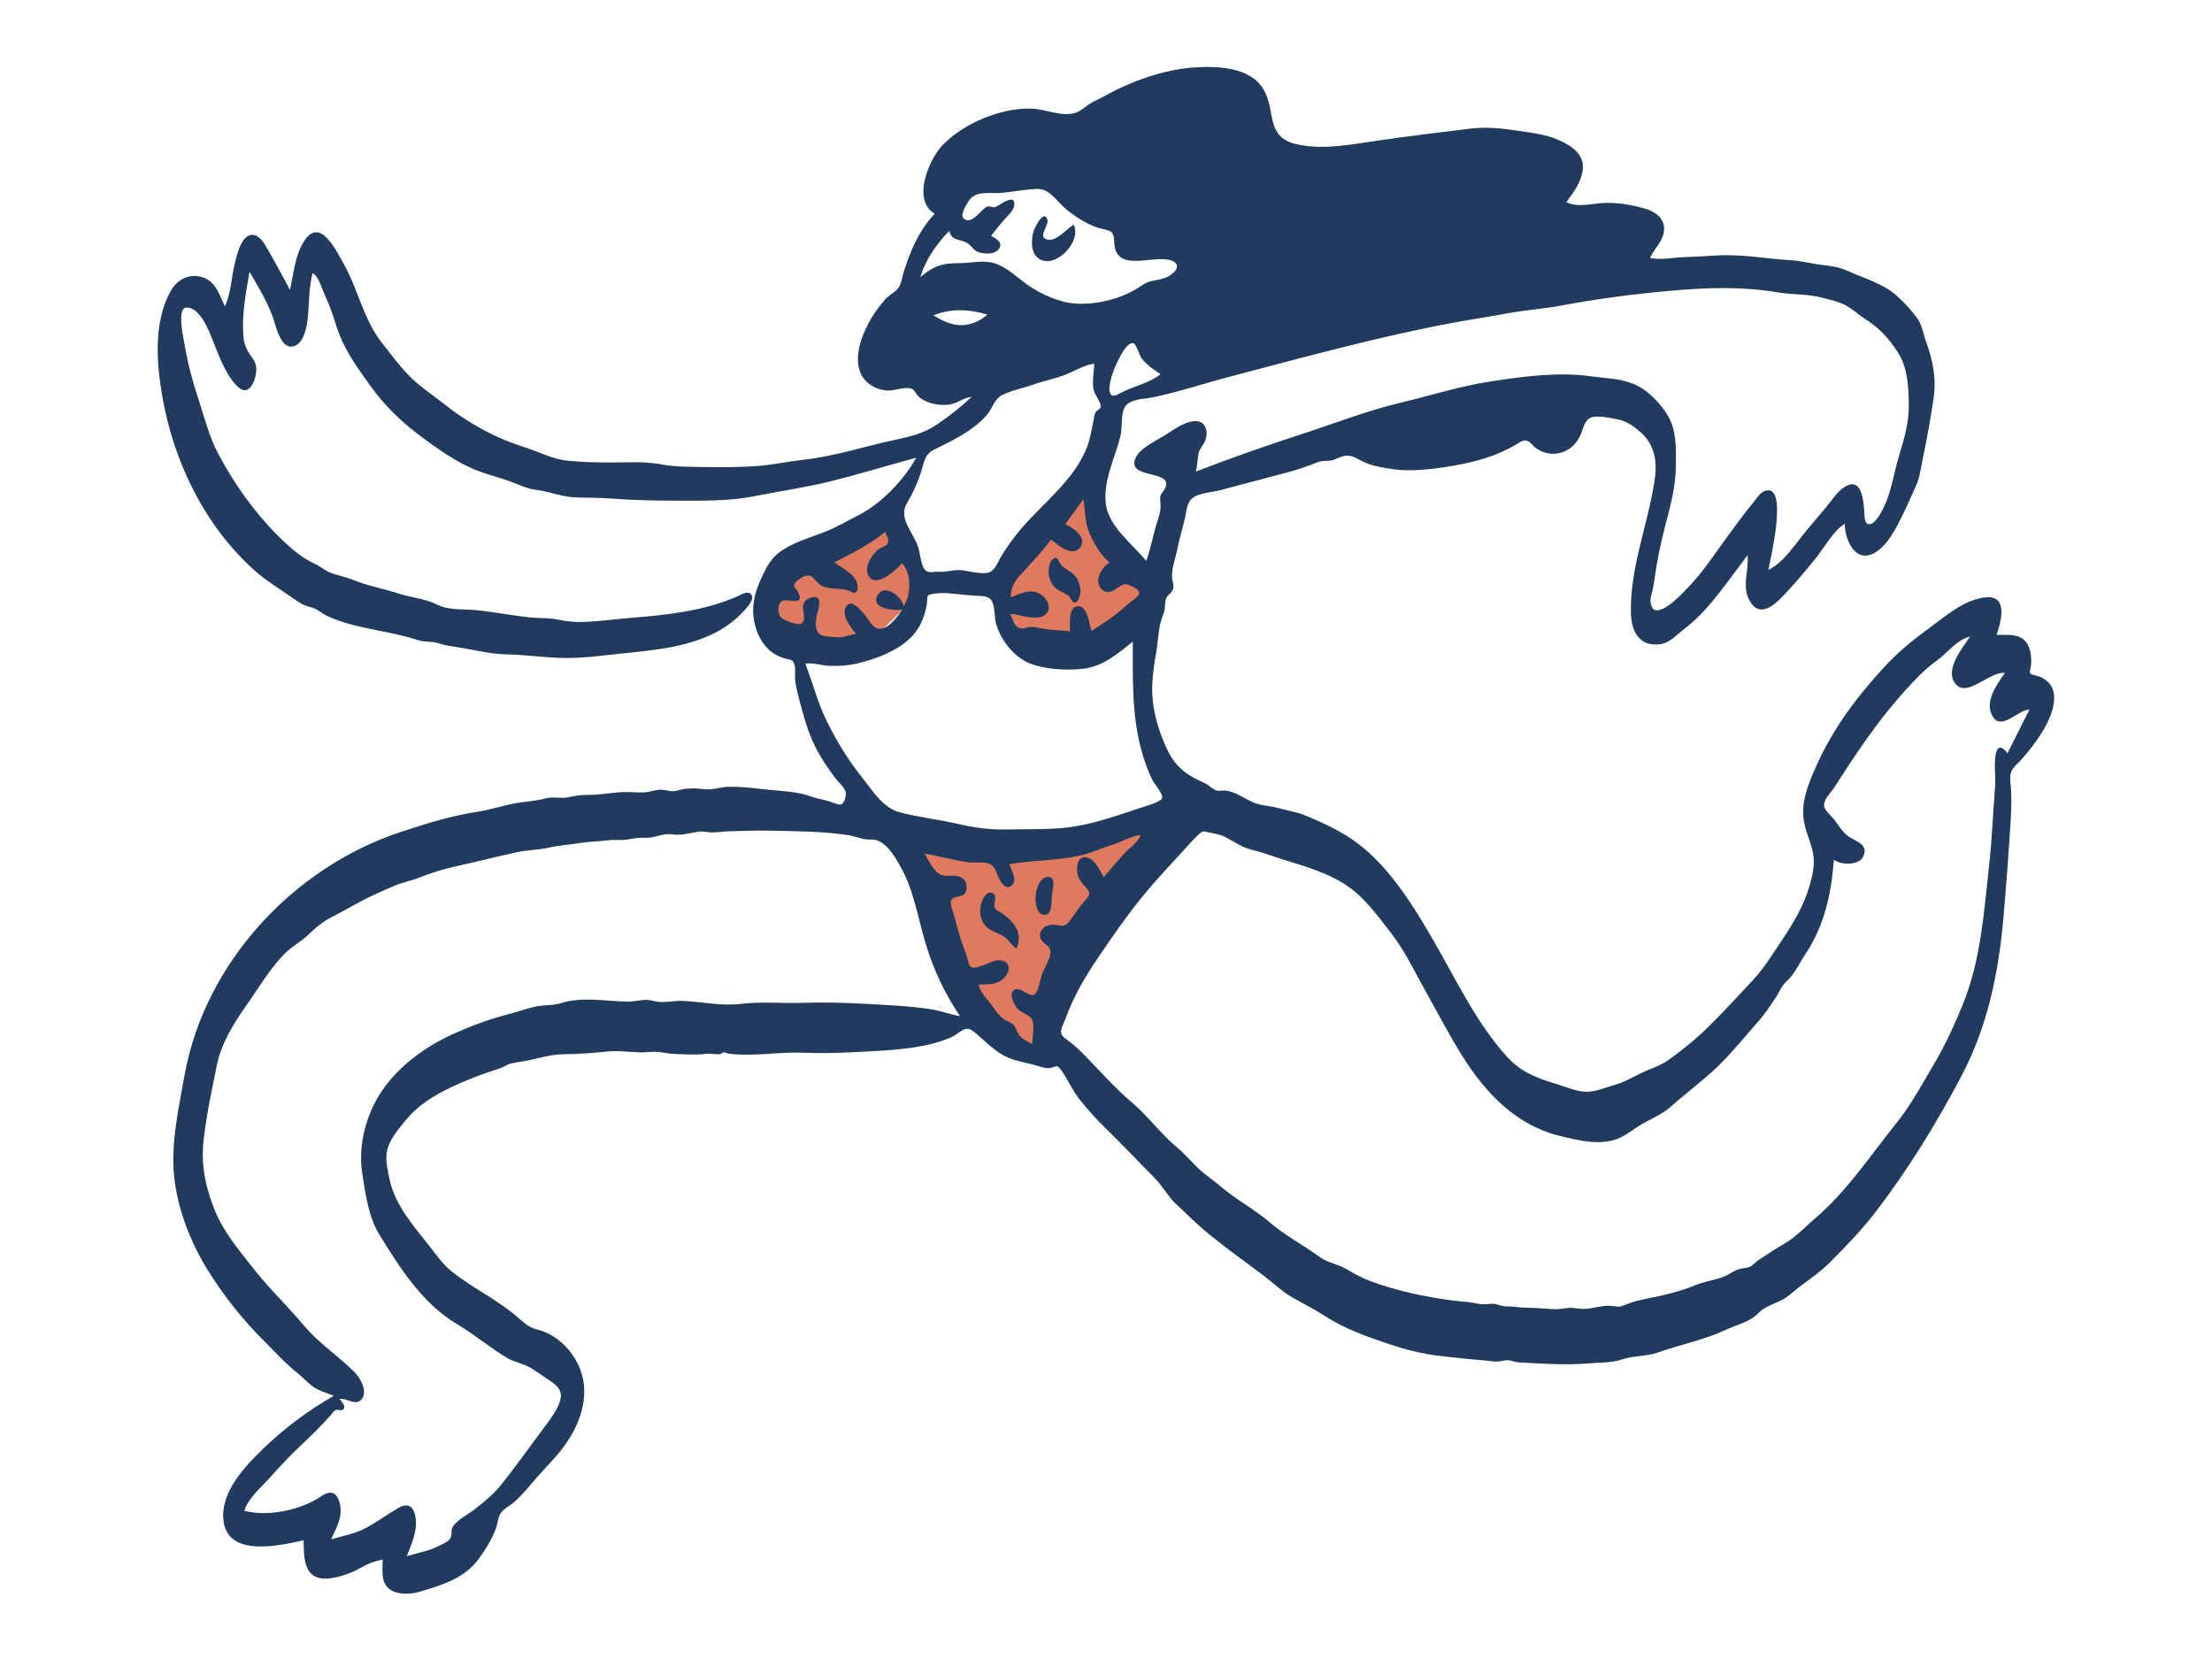 <svg xmlns="http://www.w3.org/2000/svg" viewBox="0 0 1024 768" version="1.1"><g id="react-group-310" stroke="none" stroke-width="1" fill="#FFFFFF00" fill-rule="evenodd"><g id="react-group-311"><rect id="react-rect-313" x="0" y="0" width="1024" height="768"></rect><path d="M537.021,380.53 C533.569,386.386 530.118,392.241 526.667,398.097 L526.667,398.097 L494.735,452.265 C492.293,456.409 491.138,460.54 489.662,465.177 L489.662,465.177 L481.542,490.697 C477.509,488.62 473.476,486.543 469.444,484.465 C465.574,482.471 458.612,480.483 455.576,477.321 C452.898,474.532 451.576,467.982 450.116,464.439 C445.878,454.159 441.64,443.879 437.401,433.599 C430.979,418.023 424.557,402.447 418.137,386.871 C437.422,388.72 456.708,390.57 475.994,392.419 C496.336,388.456 516.679,384.493 537.021,380.53 Z M505.318,216.469 C506.155,222.491 506.991,228.513 507.828,234.535 C508.395,238.624 508.091,243.176 510.62,246.396 C516.748,254.199 526.95,259.598 529.5,269.438 L529.5,269.438 L532.16,279.694 C532.5,281.008 534.272,284.766 533.806,286.044 C533.03,288.172 525.583,290.917 523.653,291.941 C516.334,295.821 508.763,299.585 500.818,302.007 C492.572,304.52 485.921,303.499 478.458,299.036 C473.699,296.19 465.481,291.362 462.689,286.304 C460.766,282.822 460.871,276.688 460.142,272.741 L460.142,272.741 L439.787,272.741 C435.642,272.741 428.634,271.35 425.32,273.665 C423.321,275.061 421.637,278.031 419.998,279.84 C417.366,282.745 414.637,285.568 411.789,288.263 C405.752,293.98 398.894,299.865 390.991,302.792 C381.438,306.33 372.447,301.367 364.985,295.34 C361.578,292.587 353.731,286.374 353.322,281.665 C352.899,276.811 357.171,271.065 360.545,268.131 C366.624,262.847 373.84,258.761 380.825,254.816 C391.676,248.688 402.85,243.075 414.173,237.868 C415.956,242.506 417.74,247.143 419.524,251.78 C420.79,255.075 422.058,258.37 423.326,261.664 C423.957,263.307 424.552,266.835 425.796,268.089 C427.251,269.556 431.026,268.779 433.289,268.779 L433.289,268.779 L452.4,268.779 C454.799,268.779 460.331,269.854 462.535,268.76 C464.262,267.902 466.145,264.348 467.337,262.889 C479.997,247.416 492.658,231.943 505.318,216.469 Z" id="react-path-314" fill="#E07A5F"></path><g id="react-group-312" transform="translate(72.999, 30.999)" fill="#203B5F"><path d="M856.307,317.72 C854.195,314.783 851.837,313.659 850.929,317.933 C849.934,322.615 850.977,328.515 850.573,333.381 C849.597,345.129 849.206,356.933 847.915,368.653 C845.544,390.175 844.06,413.07 835.901,433.359 C831.998,443.062 827.585,452.656 822.264,461.666 C816.95,470.663 811.655,480.479 805.117,488.636 C792.849,503.939 781.946,520.614 766.87,533.372 C763.213,536.467 759.958,540.005 756.036,542.785 C752.72,545.136 748.981,546.919 745.804,549.229 C744.238,550.367 742.695,551.25 741.046,552.301 C739.475,553.301 738.528,554.825 736.831,555.514 C735.166,556.19 733.087,556.012 731.302,556.757 C729.203,557.634 727.342,559.012 725.248,559.899 C721.109,561.653 716.502,562.044 712.318,563.781 C708.235,565.474 704.614,566.556 700.343,567.73 C695.479,569.067 690.558,569.825 685.655,570.995 C683.495,571.511 681.447,572.172 679.401,573.03 C676.759,574.139 676.537,574.012 673.756,573.594 C669.072,572.89 664.346,575.056 659.592,574.935 C657.21,574.875 655.077,574.24 652.684,574.512 C650.044,574.812 648.179,575.241 645.461,575.014 C640.606,574.609 635.934,574.37 631.128,574.264 C629.279,574.223 627.595,573.715 625.745,573.808 C622.931,573.95 622.135,573.387 619.404,572.727 C617.442,572.253 615.223,572.903 613.244,572.798 C610.911,572.674 608.687,571.922 606.359,571.746 C601.54,571.382 597.156,570.766 592.337,569.99 C582.337,568.379 571.985,565.863 562.442,562.469 C557.881,560.847 554.115,558.756 549.994,556.343 C546.06,554.039 541.619,553.573 537.96,550.912 C530.453,545.449 521.897,540.955 514.838,534.893 C507.62,528.695 498.973,524.227 491.86,518.054 C488.643,515.262 485.034,512.965 481.927,510.055 C478.535,506.877 475.721,503.353 472.119,500.393 C464.596,494.211 458.699,485.932 451.186,479.534 C443.368,472.876 436.731,465.425 429.63,458.045 C426.738,455.039 423.789,452.297 420.371,449.917 C416.375,447.134 418.864,444.449 420.296,440.497 C424.132,429.924 429.418,421.065 435.729,411.766 C441.954,402.595 448.191,393.55 455.16,384.919 C461.031,377.648 467.34,370.878 473.606,364.111 C476.211,361.297 478.733,358.293 481.508,355.627 C483.652,353.568 483.943,353.684 486.616,354.333 C489.046,354.924 491.374,355.142 493.65,356.238 C498.068,358.366 501.884,361.334 506.766,362.475 C511.978,363.692 516.493,365.553 521.593,367.09 C531.007,369.929 541.219,373.009 549.577,378.36 C558.372,383.992 564.733,392.884 571.01,401.001 C577.578,409.491 582.121,419.294 587.38,428.656 C592.82,438.337 597.891,448.162 603.777,457.588 C614.557,474.849 628.686,489.799 648.917,494.81 C657.765,497.001 668.826,499.774 677.453,495.443 C681.229,493.548 684.479,490.74 688.214,488.751 C692.561,486.436 696.969,484.441 700.682,481.13 C707.943,474.656 715.819,468.933 722.809,462.111 C729.256,455.817 734.884,448.655 740.904,441.937 C743.907,438.586 746.371,434.762 748.905,431.053 C750.164,429.209 751.05,427.072 752.295,425.265 C753.434,423.612 755.03,422.541 756.266,420.963 C758.736,417.813 760.617,413.867 762.881,410.52 C765.744,406.288 768.011,401.752 769.845,396.988 C773.677,387.028 775.1,377.533 775.982,366.971 C779.075,369.534 787.419,369.653 789.375,365.821 C792.545,359.609 785.771,358.621 782.239,355.847 C779.829,353.955 778.242,351.293 776.476,348.847 C775.28,347.189 771.948,344.493 771.5,342.483 C770.828,339.463 774.186,336.401 775.734,334.124 C777.902,330.935 779.913,327.637 782.036,324.417 C790.196,312.036 798.875,299.752 808.865,288.762 C813.316,283.865 818.042,278.752 823.463,274.936 C828.278,271.547 833.004,264.929 838.977,263.734 C835.617,268.901 826.356,279.667 832.821,286.171 C838.115,291.496 848.558,279.589 855.115,280.538 C851.43,285.806 845.033,294.441 849.819,301.185 C853.923,306.97 861.451,297.482 866.494,297.482 C863.098,304.228 859.703,310.974 856.307,317.72 M414.856,397.091 C411.67,396.876 408.121,398.892 408.494,402.437 C408.853,405.869 412.871,406.133 413.307,409.171 C413.72,412.04 410.265,417.531 409.276,420.296 C408.669,421.991 407.645,428.741 405.649,429.478 C402.899,430.493 398.785,425.089 396.147,427.53 C394.056,429.463 396.463,433.892 397.693,435.556 C399.644,438.195 403.844,438.459 404.944,441.404 C405.934,444.057 404.881,449.466 404.881,452.325 C401.372,450.484 399.091,449.602 397.562,445.869 C396.118,442.345 395.54,443.043 392.137,441.074 C389.278,439.418 387.681,436.341 385.716,433.794 C383.621,431.078 380.636,428.28 380.041,424.749 C384.963,424.749 389.857,424.986 392.911,420.32 C395.641,416.145 392.829,412.998 388.27,413.601 C385.725,413.938 378.865,418.066 376.605,416.712 C375.329,415.947 375.072,413.265 374.63,411.953 C373.569,408.802 372.359,405.721 371.379,402.538 C370.45,399.514 369.617,396.462 368.849,393.393 C368.415,391.663 366.436,387.181 367.412,385.667 C369.295,382.749 374.165,385.543 374.445,380.016 C374.741,374.174 369.009,374.188 365.086,374.442 C359.976,374.772 357.439,367.802 354.876,364.133 C361.636,365.232 368.209,367.173 375.003,368.136 C380.519,368.917 386.033,366.398 388.261,372.74 C389.054,374.996 391.914,382.34 395.673,378.594 C397.888,376.387 395.184,371.412 394.156,369.126 C405.1,367.093 416.257,367.542 427.21,365.017 C432.428,363.815 437.238,361.512 442.337,359.936 C446.323,358.704 450.925,355.956 455.03,355.557 C454.071,358.775 449.917,361.423 447.718,363.835 C444.382,367.494 441.191,371.283 437.977,375.049 C436.266,372.231 434.027,367.007 430.536,366.023 C425.349,364.561 424.97,371.486 426.174,374.769 C427.008,377.045 428.413,378.335 429.953,380.067 C432.56,383.004 430.826,383.959 428.366,386.973 C426.31,389.492 424.517,392.079 422.617,394.705 C419.692,398.744 419.174,397.382 414.856,397.091 M358.393,436.299 C348.329,434.65 337.572,434.283 327.378,433.689 C317.84,433.133 308.014,432.96 298.45,433.246 C288.927,433.53 279.19,432.605 269.718,433.743 C260.895,434.803 251.98,432.725 242.982,432.346 C239.198,432.187 235.368,433.195 231.583,432.741 C229.683,432.513 228.008,431.836 226.063,431.867 C223.304,431.912 220.644,432.679 217.864,432.666 C207.846,432.617 196.764,430.222 186.925,433.318 C182.665,434.658 178.666,434.053 174.312,435.098 C170.098,436.11 166.052,437.575 161.876,438.654 C153.351,440.858 145.519,443.791 137.39,447.394 C121.576,454.403 106.205,466.339 99.065,482.53 C95.013,491.719 93.125,502.36 94.717,512.302 C96.248,521.867 97.536,532.305 102.702,540.677 C112.329,556.278 122.619,572.517 138.748,582.09 C146.724,586.824 153.848,592.967 161.798,597.635 C165.281,599.679 169.375,600.197 172.783,602.312 C175.794,604.181 178.831,606.313 181.784,608.303 C185.244,610.637 187.581,612.981 186.304,617.362 C185.035,621.72 181.656,626.095 178.991,629.703 C172.518,638.463 166.027,647.414 159.314,655.98 C155.743,660.537 151.321,664.088 146.805,667.661 C143.83,670.016 139.111,672.278 136.881,675.375 C135.405,677.425 136.511,678.744 135.683,680.703 C134.915,682.516 133.05,683.142 131.39,684.047 C126.061,686.95 120.998,687.696 115.295,689.41 C117.473,683.765 120.298,677.909 119.41,671.68 C118.681,666.576 116.074,664.361 111.426,667.069 C106.541,669.915 101.87,673.323 96.939,676.063 C91.982,678.819 85.697,680.068 80.26,681.584 C82.729,676.46 85.718,671.095 84.344,665.201 C83.074,659.754 80.189,658.663 75.765,661.651 C66.312,668.035 51.295,671.288 40.129,668.403 C41.831,662.541 47.861,657.595 51.808,653.19 C56.482,647.972 61.227,642.834 66.356,638.057 C71.198,633.547 75.72,629.006 80.134,624.094 C80.815,623.337 81.34,622.235 82.329,621.806 C83.396,621.344 84.965,622.241 85.825,621.473 C87.42,620.05 85.186,618.007 84.224,616.696 C87.28,615.974 90.751,619.47 93.57,617.482 C98.087,614.294 93.833,606.888 91.17,604.234 C83.637,596.725 74.747,590.981 67.812,582.753 C60.312,573.853 51.793,565.718 44.593,556.586 C38.036,548.271 30.668,539.544 26.603,529.694 C22.206,519.043 19.981,508.485 21.241,496.965 C22.531,485.169 25.094,473.416 27.462,461.799 C29.471,451.947 35.331,442.511 41.078,434.38 C46.582,426.591 51.953,417.43 58.636,410.62 C61.927,407.266 66.164,405.08 69.559,401.856 C73.435,398.175 76.266,395.736 81.081,393.271 C85.805,390.854 90.391,388.166 95.102,385.72 C99.786,383.287 104.303,381.378 109.099,379.262 C113.141,377.479 117.12,376.831 121.267,375.201 C126.636,373.092 132.119,371.32 137.764,370.107 C147.568,368.001 157.161,365.43 166.924,363.404 C171.55,362.444 176.382,362.47 180.911,361.427 C185.789,360.303 190.358,360.08 195.301,359.277 C199.753,358.554 204.184,358.572 208.683,357.975 C211.34,357.623 214.02,358.049 216.67,357.728 C219.93,357.334 222.223,356.658 225.535,356.84 C230.056,357.09 233.652,354.593 237.993,355.243 C242.139,355.864 246.081,354.739 250.186,354.036 C252.357,353.664 254.02,354.287 256.175,354.351 C259.107,354.439 262.107,353.812 265.071,353.786 C271.133,353.732 277.236,353.385 283.295,353.528 C295.393,353.814 307.264,353.794 319.367,355.557 C322.248,355.978 325.12,357.227 327.95,357.563 C330.281,357.84 331.425,357.288 333.787,358.355 C338.433,360.455 341.595,366.128 344.017,370.447 C350.137,381.364 352.008,394.399 355.639,406.241 C359.388,418.467 364.346,428.836 371.407,439.413 C367.008,438.634 362.804,437.021 358.393,436.299 M309.456,302.251 C305.401,293.898 303.178,284.829 299.789,276.213 C303.401,275.662 307.306,277.129 310.964,277.244 C315.378,277.385 319.28,277.178 323.606,276.187 C331.628,274.348 340.639,271.019 347.005,265.652 C350.15,263.001 352.505,259.722 354.057,255.925 C355.011,253.588 355.591,251.201 356.064,248.739 C356.182,248.124 356.147,245.112 356.662,244.656 C357.816,243.632 363.521,243.434 365.111,243.558 C369.468,243.9 373.847,244.478 378.282,244.766 C381.717,244.99 385.234,244.497 386.554,248.137 C387.704,251.306 387.239,255.136 388.308,258.437 C390.637,265.634 396.297,272.979 403.384,275.963 C410.451,278.938 421.455,279.531 428.909,278.512 C438,277.269 444.579,271.47 451.415,266.037 C451.415,283.897 450.817,301.373 456.079,318.728 C457.264,322.64 458.704,326.501 460.532,330.161 C461.367,331.832 465.432,336.586 465.028,338.352 C464.584,340.289 456.947,342.301 455.147,342.913 C450.749,344.407 446.311,345.839 441.889,347.259 C434.006,349.791 425.432,351.873 417.193,352.445 C409.154,353.003 401.239,352.813 393.198,352.986 C385.175,353.158 378.069,352.172 370.207,350.361 C361.328,348.317 351.991,347.3 343.227,344.942 C335.569,342.881 330.62,334.556 325.922,328.696 C319.385,320.54 314.019,311.648 309.456,302.251 M298.145,257.574 C296.593,258.831 290.155,256.146 288.813,255.107 C286.955,253.668 286.583,248.503 289.243,247.161 C291.781,245.881 300.104,250.095 296.288,242.758 C295.429,241.105 294.151,241.166 294.923,239.146 C295.366,237.989 298.277,236.174 299.336,235.775 C303.721,234.126 304.241,238.918 308.002,240.48 C311.812,242.062 316.202,240.987 320.127,242.546 C321.627,243.141 322.388,244.278 323.642,242.688 C324.263,241.899 323.968,239.809 323.731,238.915 C322.575,234.576 316.561,231.846 313.266,229.327 C321.622,225.095 329.413,221.093 336.792,215.272 C337.343,216.776 338.899,219.177 337.848,220.792 C337.255,221.701 334.162,222.755 333.211,223.623 C330.326,226.259 326.437,232.208 329.493,236.162 C333.201,240.96 342.047,232.621 344.578,229.761 C349.117,234.322 348.804,244.729 345.302,249.616 C344.736,245.559 337.069,239.214 333.667,243.967 C328.857,250.691 341.114,251.938 344.684,251.111 C342.679,254.343 338.891,259.48 334.82,260.049 C330.966,260.589 329.177,255.531 326.889,253.034 C324.902,250.866 320.578,245.789 318.511,250.139 C316.464,254.45 321.01,259.31 323.242,262.491 C320.145,262.892 317.172,264.313 313.993,263.984 C312.475,263.827 308.867,263.64 307.595,263.171 C303.672,261.725 304.535,255.683 305.513,252.444 C306.508,249.154 307.541,243.525 301.727,245.91 C295.548,248.444 301.431,254.911 298.145,257.574 M346.879,201.881 C349.487,197.559 351.608,192.899 353.204,188.112 C354.788,183.36 354.719,179.512 359.399,177.182 C367.845,172.978 377.717,168.344 383.922,160.98 C386.332,158.12 387.45,153.658 390.842,151.916 C395.019,149.772 400.66,148.699 405.144,147.101 C410.392,145.231 415.909,144.254 421.058,142.113 C424.701,140.598 429.693,137.688 433.621,137.366 C433.361,141.238 432.602,145.217 433.177,149.099 C433.564,151.715 436.864,155.242 436.569,157.372 C436.427,158.394 434.889,158.818 434.294,159.673 C433.559,160.731 433.527,162.206 433.274,163.409 C432.439,167.395 431.858,171.39 430.473,175.248 C424.675,191.392 409.036,202.315 398.496,215.236 C395.679,218.69 393.118,222.304 390.75,226.083 C389.258,228.464 387.883,232.811 385.053,233.914 C381.654,235.239 375.025,233.137 371.52,232.923 C368.076,232.713 365.283,233.932 361.955,233.697 C358.505,233.452 355.959,235.01 354.343,231.415 C353.046,228.529 352.947,224.934 351.93,221.916 C349.771,215.505 342.659,208.877 346.879,201.881 M372.36,119.523 C367.509,119.679 363.134,117.43 359.104,114.98 C367.356,111.649 375.799,112.145 384.089,114.632 C380.847,117.544 376.743,119.382 372.36,119.523 M353.079,97.289 C355.11,89.813 360.953,81.188 366.512,75.902 C367.452,80.494 370.941,79.649 374.164,81.171 C376.918,82.471 377.261,85.111 380.494,85.905 C382.907,86.497 386.954,86.845 388.877,84.863 C392.037,81.605 388.388,79.609 385.827,78.193 C387.799,75.544 389.898,72.97 392.06,70.471 C393.555,68.743 396.46,66.336 396.558,63.817 C396.708,59.946 393.617,61.589 391.314,62.783 C390.225,63.348 388.705,64.67 387.472,64.891 C386.29,65.102 385.126,64.319 384.063,64.615 C381.488,65.332 376.691,73.902 372.954,69.931 C371.403,68.283 374.719,63.077 375.672,61.716 C378.883,57.131 385.097,58.712 390.115,58.318 C395.596,57.887 401.084,56.765 406.564,56.473 C412.692,56.147 415.403,61.247 419.699,65.083 C423.782,68.729 429.952,72.734 435.229,74.421 C440.278,76.034 442.609,74.832 442.81,81.071 C443.254,94.859 458.643,87.764 467.428,89.154 C472.559,89.965 473.402,93.02 469.119,96.143 C466.929,97.74 464.363,98.325 461.763,98.754 C458.461,99.299 457.177,100.051 454.365,101.933 C445.111,108.125 429.859,111.457 419.105,108.585 C413.163,106.998 407.077,104.058 402.105,100.447 C397.814,97.331 393.877,93.521 388.929,91.431 C382.935,88.9 377.24,90.859 371.04,90.81 C363.222,90.747 359.019,92.204 353.079,97.289 M441.98,142.084 C442.83,139.61 448.074,126.349 451.891,127.965 C452.861,128.376 454.662,133.695 455.381,134.665 C457.696,137.784 460.995,140.145 464.259,142.167 C458.84,146.673 451.154,147.798 445.106,151.261 C438.495,155.045 440.724,145.735 441.98,142.084 M422.341,261.223 C419.204,260.938 416.063,260.697 412.921,260.472 C410.123,260.272 406.952,259.223 404.239,259.207 C401.904,259.193 400.311,260.821 398.094,259.366 C396.224,258.139 395.582,255.024 394.681,253.155 C399.106,253.401 407.836,257.105 411.405,253.047 C413.893,250.217 411.655,245.915 408.937,244.24 C403.846,241.101 399.821,243.807 394.918,245.451 C394.965,239.464 397.996,236.65 401.751,232.543 C405.774,228.145 410.055,223.616 413.524,218.764 C416.45,221.16 423.548,227.161 427.049,222.444 C430.576,217.692 423.549,213.39 420.224,211.579 C422.985,207.76 425.745,203.94 428.504,200.12 C429.462,205.626 429.214,211.136 431.542,216.331 C433.671,221.081 436.641,226.008 440.631,229.403 C436.879,231.678 433.127,238.112 437.06,241.842 C439.279,243.947 441.299,243.126 443.55,241.664 C446.572,239.701 447.291,238.582 450.7,240.279 C452.197,241.023 454.69,242.137 454.318,243.909 C454.01,245.378 449.835,247.988 448.734,249.023 C443.701,253.757 438.045,257.433 432.212,261.098 C431.323,258.128 430.442,249.177 425.876,249.62 C421.456,250.049 422.341,258.211 422.341,261.223 M496.674,143.274 C530.866,134.317 564.662,124.974 599.464,118.442 C607.91,116.857 616.421,115.658 624.862,114.063 C633.184,112.49 641.666,111.981 649.961,110.416 C666.667,107.265 683.422,105.109 700.397,103.6 C716.967,102.126 733.253,101.529 749.756,104.319 C756.615,105.479 763.913,105.036 770.575,106.817 C773.939,107.716 777.721,108.498 780.848,110.047 C784.332,111.772 787.296,114.657 790.569,116.763 C797.186,121.021 801.293,125.507 805.563,132.091 C810.077,139.053 810.464,147.564 810.653,155.792 C810.84,163.967 808.627,171.903 806.223,179.637 C803.765,187.546 802.674,196.314 799.093,203.804 C798.246,205.575 794.779,212.47 791.874,211.603 C790.012,211.047 790.189,207.994 790.071,206.402 C789.704,201.461 789.126,189.168 780.776,194.515 C777.544,196.585 775.086,200.501 772.673,203.393 C769.676,206.983 766.672,210.567 763.646,214.132 C758.372,220.344 753.157,229.137 745.642,232.823 C746.203,229.099 755.436,192.073 743.887,196.303 C741.79,197.071 739.961,200.01 738.589,201.681 C736.003,204.832 733.535,208.075 731.105,211.347 C726.807,217.134 722.599,222.983 718.42,228.856 C714.521,234.336 710.102,239.472 705.309,244.198 C702.649,246.821 691.954,257.14 691.087,247.56 C690.912,245.628 691.832,243.362 692.188,241.477 C692.908,237.67 693.35,233.803 694.017,229.986 C695.383,222.167 697.283,214.49 699.318,206.824 C701.314,199.306 702.741,191.866 702.818,184.074 C702.895,176.364 703.138,168.033 698.975,161.201 C695.891,156.142 690.561,150.402 685.32,147.72 C678.214,144.086 671.202,144.281 663.503,143.203 C648.249,141.068 632.055,143.274 616.914,145.605 C602.696,147.794 589.162,152.134 575.323,155.437 C559.76,159.152 544.923,164.978 529.908,169.866 C513.351,175.255 496.802,181.009 480.559,187.32 C481.356,184.509 481.272,181.65 481.878,178.837 C482.357,176.614 483.621,175.702 484.581,173.78 C486.606,169.726 485.65,163.804 480.213,163.938 C475.684,164.049 470.534,167.74 466.907,170.079 C463.209,172.464 455.263,176.175 453.056,180.273 C447.121,191.294 470.486,185.97 466.41,194.943 C465.29,197.407 463.823,197.205 464.112,200.452 C464.432,204.063 464.31,205.764 463.086,209.348 C460.923,215.682 459.943,222.366 457.674,228.649 C451.514,221.206 440.275,212.734 438.964,202.572 C437.566,191.732 442.981,181.444 445.605,171.249 C446.653,167.176 445.809,161.663 447.454,157.93 C449.334,153.665 456.603,153.782 460.549,152.966 C472.717,150.448 484.653,146.423 496.674,143.274 M877.801,290.166 C877.174,285.619 873.586,282.61 869.316,281.7 C865.11,280.804 867.156,280.333 867.299,275.787 C867.428,271.724 866.641,266.755 862.905,264.433 C859.523,262.332 855.063,263.061 851.285,262.896 C853.911,255.312 856.517,243.647 844.884,245.693 C835.486,247.346 828.468,253.653 820.874,259.179 C813.111,264.83 806.402,270.153 799.856,277.184 C793.281,284.248 787.064,291.652 781.522,299.559 C775.979,307.467 771.188,315.84 767.323,324.691 C763.686,333.021 760.401,341.061 762.298,350.276 C763.282,355.054 765.567,359.49 766.371,364.299 C767.202,369.254 766.104,374.265 764.716,379.015 C762.063,388.093 757.419,396.072 752.162,403.857 C747.712,410.446 743.839,416.989 738.415,422.798 C731.646,430.049 725.022,437.291 717.943,444.266 C712.349,449.776 705.559,455.376 699.115,459.888 C695.206,462.625 690.518,463.869 686.281,465.973 C682.326,467.938 678.973,469.955 674.677,471.161 C670.334,472.38 665.78,474.502 661.207,474.404 C656.608,474.305 651.632,472.056 647.243,470.729 C638.091,467.962 631.093,465.279 624.546,458.075 C610.677,442.814 601.538,423.431 591.28,405.593 C581.938,389.346 570.921,371.174 555.772,359.613 C548.529,354.084 539.984,350.139 531.629,346.628 C527.52,344.9 523.041,344.283 518.771,343.079 C514.954,342.002 510.918,342.025 507.347,340.534 C503.048,338.74 498.969,335.491 494.209,334.96 C492.679,334.79 491.444,335.374 489.964,334.871 C488.153,334.255 486.472,332.301 484.573,331.465 C475.858,327.63 470.882,323.832 466.891,315.02 C462.745,305.863 460.022,296.165 460.423,286.037 C460.62,281.067 461.328,276.053 462.224,271.163 C463.064,266.577 463.158,261.707 464.238,257.234 C464.702,255.312 465.659,253.531 466.07,251.588 C466.45,249.795 466.128,247.682 466.858,245.984 C467.496,244.499 468.696,244.011 469.513,242.745 C470.973,240.487 469.871,239.117 469.621,236.774 C469.169,232.516 471.081,227.886 471.902,223.729 C472.926,218.536 474.486,213.507 475.669,208.358 C476.411,205.133 476.363,201.537 479.245,199.414 C482.342,197.131 488.213,196.886 491.912,195.925 C502.02,193.297 512.061,190.501 522.17,187.889 C526.995,186.643 531.692,185.102 536.308,183.231 C539.021,182.132 540.07,182.507 542.822,182.233 C544.896,182.027 546.608,180.756 548.57,180.226 C552.648,179.126 555.003,181.318 558.506,182.941 C562.485,184.784 567.644,185.594 571.966,186.214 C580.802,187.482 591.626,186.018 600.411,184.489 C610.299,182.767 620.301,179.917 628.901,174.753 C630.595,173.736 631.897,172.56 633.82,173.032 C635.368,173.411 636.7,175.523 637.984,176.427 C641.87,179.164 646.609,179.902 651.04,178.066 C654.644,176.574 657.049,173.887 658.662,170.388 C659.895,167.714 660.385,163.606 663.436,162.342 C666.473,161.084 672.844,162.574 676.054,163.192 C680.15,163.979 683.415,166.351 686.526,169.117 C693.418,175.246 694.235,183.321 692.876,191.991 C689.688,212.349 681.543,231.843 681.995,252.773 C682.166,260.769 685.481,268.227 695.023,267.286 C699.722,266.823 702.495,263.454 706.004,260.744 C709.936,257.708 713.408,254.562 716.712,250.838 C723.684,242.985 729.671,234.375 736.003,226.016 C736.743,233.634 732.764,241.203 737.666,248.241 C741.683,254.009 747.327,250.012 751.14,246.202 C756.826,240.525 762.041,234.144 767.154,227.951 C771.258,222.978 775.462,214.842 781.031,211.463 C780.848,217.777 785.075,228.587 792.992,225.759 C800.299,223.148 805.143,212.839 808.276,206.382 C810.166,202.486 811.858,198.497 813.677,194.568 C815.74,190.114 816.105,186.263 817.075,181.559 C818.962,172.397 820.61,163.351 822.029,154.08 C823.497,144.478 821.911,136.104 818.613,127.105 C817.225,123.321 816.95,119.727 814.535,116.334 C812.02,112.803 808.735,109.294 805.554,106.353 C798.879,100.182 790.206,98.013 782.154,94.331 C777.744,92.315 773.982,92.132 769.308,91.494 C764.868,90.889 760.632,89.727 756.128,89.475 C744.6,88.83 733.189,86.553 721.6,87.263 C716.214,87.594 710.801,87.908 705.411,88.106 C701.1,88.264 695.012,89.55 690.866,88.315 C693.028,83.791 697.526,80.089 697.354,74.684 C697.19,69.511 692.881,66.901 688.415,65.56 C682.424,63.762 675.729,62.721 669.471,62.957 C664.253,63.153 657.025,65.276 652.144,62.531 C655.372,58.15 658.944,53.444 659.68,47.883 C660.651,40.543 654.738,36.577 648.678,33.869 C642.419,31.072 634.946,30.315 628.236,29.321 C621.388,28.305 614.713,27.712 607.842,28.534 C594.094,30.18 580.345,31.881 566.561,33.826 C553.69,35.643 539.341,38.828 526.487,35.565 C512.882,32.11 517.659,20.262 512.02,10.552 C505.727,-0.284 489.998,-0.502 479.15,0.264 C465.857,1.203 450.284,6.746 438.722,13.255 C436.349,14.591 433.828,15.643 431.51,17.026 C429.155,18.43 427.384,20.493 424.656,21.297 C418.255,23.182 410.824,19.422 404.323,19.265 C390.264,18.927 373.711,25.85 363.714,35.789 C357.316,42.15 348.794,61.444 359.691,67.939 C354.97,72.894 351.544,78.879 348.89,85.151 C347.561,88.291 346.437,91.516 345.39,94.76 C344.64,97.087 344.243,100.912 342.511,102.777 C340.816,104.603 338.429,105.712 336.689,107.712 C334.409,110.334 332.293,113.074 330.515,116.064 C327.582,120.992 325.058,126.751 324.32,132.481 C323.642,137.734 324.752,142.939 329.007,146.435 C331.432,148.428 334.476,149.553 337.588,149.78 C340.983,150.028 344.485,148.297 347.781,148.674 C350.488,148.983 350.197,150.374 351.913,152.228 C353.868,154.338 356.865,155.421 359.611,156.011 C362.157,156.558 364.824,156.667 367.377,156.099 C370.664,155.368 373.477,152.951 376.87,152.736 C371.807,157.371 366.447,161.687 360.746,165.516 C354.534,169.689 348.634,171.049 341.423,172.59 C327.178,175.634 313.619,180.213 299.068,181.81 C292.151,182.569 285.372,184.095 278.41,184.656 C269.879,185.343 261.339,185.331 252.789,185.196 C246.183,185.092 239.467,185.186 232.953,183.949 C225.95,182.618 218.702,183.054 211.56,183.085 C204.232,183.116 196.944,182.99 189.646,182.257 C182.7,181.559 175.938,177.949 169.298,175.843 C155.663,171.517 143.091,164.448 131.964,155.552 C126.589,151.255 120.656,147.488 115.907,142.465 C111.597,137.907 107.514,132.462 103.648,127.502 C95.209,116.674 92.706,102.784 86.072,91.074 C82.619,84.979 75.173,69.165 67.818,80.567 C63.555,87.177 62.914,95.684 61.26,103.18 C57.865,96.994 54.604,90.711 51.043,84.618 C49.365,81.746 46.535,76.532 42.42,77.955 C38.478,79.319 36.633,87.083 35.774,90.556 C34.102,97.313 34.045,104.395 31.12,110.833 C28.833,106.085 27.175,100.152 21.933,97.824 C15.513,94.974 9.161,97.994 5.955,103.813 C-1.95,118.16 -0.581,136.782 2.094,152.304 C7.323,182.647 21.653,212.315 44.814,233.044 C50.331,237.982 56.747,241.756 62.77,246.018 C65.19,247.731 67.357,249.25 70.285,249.913 C73.986,250.75 75.671,252.941 79.181,254.494 C92.287,260.294 107.022,260.832 120.452,265.325 C123.59,266.375 126.849,265.73 129.947,266.776 C133.36,267.928 135.701,268.095 139.216,268.663 C146.436,269.83 154.113,271.797 161.525,271.936 C168.94,272.074 176.12,273.033 183.589,273.442 C191.284,273.863 198.442,273.424 206.109,272.491 C222.746,270.466 240.79,270.007 256.162,262.859 C262.147,260.076 267.09,256.506 271.547,251.624 C272.788,250.265 276.265,246.621 274.904,244.424 C273.42,242.03 270.142,244.282 268.188,245.141 C252.943,251.842 236.203,253.61 219.736,254.965 C212.036,255.598 204.228,256.722 196.509,256.925 C192.53,257.03 189.036,256.623 185.193,255.82 C180.792,254.9 176.35,255.301 171.911,254.793 C164.199,253.911 156.544,252.521 148.856,251.578 C142.405,250.787 135.191,251.843 129.349,248.895 C123.905,246.149 117.378,245.678 111.506,243.763 C104.587,241.506 97.44,240.27 90.641,237.517 C87.255,236.146 83.852,235.458 80.47,234.335 C77.739,233.428 75.425,231.206 72.685,229.973 C66.255,227.081 60.393,221.748 55.447,216.783 C44.378,205.673 35.059,192.428 27.741,178.51 C23.689,170.803 21.373,161.284 18.625,153.015 C16.067,145.317 13.817,136.718 12.482,128.72 C12.007,125.877 8.65,111.494 13.328,111.377 C19.791,111.217 23.935,122.677 25.732,127.18 C28.437,133.958 31.817,143.344 37.426,148.333 C42.67,152.997 45.732,144.126 45.652,139.989 C45.594,136.984 44.476,135.658 42.841,133.282 C40.532,129.924 39.738,127.252 39.551,123.087 C39.124,113.556 40.887,104.111 42.514,94.768 C46.426,101.653 50.586,108.291 53.299,115.768 C54.716,119.672 56.827,131.147 63.131,129.249 C67.012,128.081 68.571,122.255 69.135,118.776 C70.395,111.014 69.579,103.182 71.745,95.505 C74.464,96.806 75.778,102.102 76.968,104.633 C79.352,109.697 81.121,114.778 82.783,120.11 C85.972,130.348 92.194,138.894 98.381,147.514 C104.642,156.237 112.104,163.664 120.673,170.132 C129.032,176.44 138.783,183.481 148.661,187.122 C153.739,188.994 158.999,190.248 164.056,192.206 C166.337,193.089 168.602,194.032 170.918,194.822 C174.05,195.889 177.123,195.887 180.213,196.686 C185.158,197.965 189.284,199.166 194.485,199.32 C199.536,199.47 204.602,199.359 209.632,199.767 C219.96,200.605 230.783,200.778 241.165,200.774 C252.869,200.77 264.807,201 276.323,198.679 C288.072,196.312 300.046,194.681 311.634,191.78 C324.87,188.466 337.991,184.471 351.156,180.871 C345.442,191.222 335.139,201.972 324.638,207.383 C319.405,210.079 314.001,213.224 308.534,215.348 C302.567,217.667 296.664,219.333 291.064,222.542 C284.992,226.02 282.888,229.339 279.98,235.488 C277.07,241.642 275.064,247.555 275.828,254.532 C276.419,259.918 278.657,265.676 282.626,269.481 C284.667,271.438 287.186,272.889 289.9,273.691 C292.972,274.599 294.086,273.951 294.874,277.084 C295.396,279.157 294.8,282.101 295.142,284.358 C295.616,287.48 296.389,290.557 297.185,293.609 C299.003,300.585 300.975,307.598 304.132,314.105 C306.725,319.446 310.056,324.362 313.609,329.103 C314.963,330.911 317.563,333.111 318.38,335.22 C318.954,336.701 318.215,340.474 316.452,341.367 C315.52,341.839 310.821,339.896 310.148,339.736 C307.385,339.075 304.786,338.544 302.156,337.605 C295.838,335.35 288.258,335.206 281.536,334.473 C275.624,333.83 269.607,333.027 263.65,333.251 C260.877,333.356 258.142,334.34 255.429,334.422 C252.532,334.51 249.936,333.829 246.984,333.998 C244.275,334.154 243.317,334.127 240.715,334.948 C237.95,335.82 236.62,334.903 233.878,334.629 C230.688,334.31 227.791,335.823 224.638,335.851 C221.601,335.878 218.624,335.576 215.547,335.694 C209.936,335.907 204.124,337.094 198.644,337.005 C195.4,336.951 193.212,337.434 190.062,338.087 C186.539,338.817 182.897,337.618 179.439,338.615 C174.62,340.004 169.472,340.014 164.381,341.064 C158.821,342.211 153.467,343.98 147.846,344.829 C135.819,346.645 123.878,350.386 112.335,354.208 C62.732,370.636 21.731,414.809 12.417,466.839 C9.727,481.869 5.934,498.787 7.654,514.071 C9.301,528.719 15.019,543.652 22.677,556.168 C30.163,568.402 39.402,580.039 49.578,590.128 C54.624,595.132 59.433,600.498 65.02,604.913 C67.349,606.754 69.401,609.119 71.793,610.833 C74.653,612.881 78.324,613.849 81.547,615.166 C69.714,621.85 58.422,630.373 48.643,639.822 C40.176,648.002 29.187,659.706 30.405,672.52 C32.085,690.214 56.222,684.5 67.589,682.053 C67.589,690.526 67.657,700.7 79.068,699.719 C83.842,699.308 89.555,697.295 93.704,694.924 C97.453,692.783 99.869,691.891 104.159,690.903 C104.159,694.982 103.237,700.849 106.545,704.005 C110.137,707.431 116.774,707.191 121.139,705.901 C131.167,702.938 141.969,699.717 148.492,690.813 C151.663,686.485 154.611,681.722 156.531,676.69 C157.442,674.302 157.47,671.182 159.042,669.139 C160.505,667.239 163.235,665.956 165.025,664.376 C168.911,660.946 172.161,656.842 175.538,652.933 C179.578,648.257 184.096,643.967 187.786,638.996 C194.451,630.022 199.186,618.618 196.869,607.295 C194.703,596.715 185.953,586.889 175.618,584.46 C170.742,583.314 167.658,579.373 163.838,576.467 C159.696,573.315 154.995,570.173 150.571,567.45 C145.811,564.52 140.815,561.274 136.402,557.846 C131.974,554.405 128.584,549.34 125.118,544.976 C117.903,535.896 109.671,526.439 107.315,514.788 C106.371,510.12 105.029,505.045 106.531,500.395 C108.12,495.476 111.62,491.522 114.812,487.595 C121.801,478.995 131.836,473.896 141.831,469.635 C147.241,467.328 152.596,465.451 158.078,463.699 C160.036,463.073 161.566,461.824 163.603,461.328 C166.45,460.635 169.486,460.372 172.371,459.715 C177.877,458.462 182.703,457.071 188.361,457.026 C194.831,456.974 201.289,456.477 207.723,455.818 C213.344,455.243 218.169,456.064 223.704,456.19 C226.089,456.244 228.52,455.795 230.904,455.921 C233.824,456.075 236.574,456.868 239.545,456.925 C244.381,457.015 248.882,457.516 253.614,456.861 C255.964,456.535 257.963,457.232 260.335,457 C260.914,456.944 261.475,456.197 262.02,456.184 C263.098,456.16 263.694,456.708 264.794,456.835 C276.264,458.16 287.717,455.822 299.175,456.33 C310.383,456.827 322.054,456.138 333.291,455.489 C344.414,454.846 356.965,453.709 367.306,449.211 C371.155,447.536 373.578,443.388 377.282,446.213 C381.954,449.776 385.735,454.115 390.888,457.207 C395.303,459.856 400.762,460.686 405.689,461.951 C408.013,462.548 410.841,463.809 413.251,463.402 C416.333,462.88 416.014,461.372 418.174,464.315 C421.373,468.677 423.428,473.763 426.843,478.055 C430.456,482.595 434.494,487.114 438.668,491.148 C446.384,498.601 453.721,506.523 461.346,514.15 C465.275,518.08 467.716,523.015 471.813,526.757 C475.667,530.276 479.381,534.076 483.322,537.482 C492.381,545.315 502.332,552.245 511.887,559.46 C516.491,562.937 520.515,566.927 525.559,569.804 C530.44,572.588 535.652,575.137 540.29,578.18 C549.388,584.147 560,587.868 570.451,591.357 C576.051,593.227 581.73,594.776 587.543,595.821 C592.856,596.775 597.879,597.131 603.17,597.765 C608.043,598.35 612.968,598.54 617.805,599.187 C620.659,599.569 621.423,599.114 623.918,598.74 C626.157,598.404 627.821,599.577 630.144,599.695 C640.747,600.233 651.606,601.078 662.312,600.151 C667.866,599.669 672.811,600.026 678.157,598.239 C683.465,596.463 689.166,597.011 694.53,595.098 C704.885,591.407 715.739,589.38 725.81,584.659 C730.036,582.678 735.455,581.33 739.191,578.489 C740.734,577.315 741.737,575.916 743.308,574.957 C745.367,573.701 748.236,572.412 750.51,571.467 C754.639,569.75 757.439,566.575 761.062,563.938 C765.734,560.537 770.36,557.2 774.441,553.074 C781.959,545.472 789.242,537.997 795.771,529.421 C810.578,509.972 823.505,488.935 834.909,467.319 C847.328,443.779 852.268,419.016 854.557,392.696 C855.694,379.634 856.642,366.523 857.52,353.441 C857.928,347.344 858.276,341.204 858.016,335.093 C857.906,332.495 857.076,328.997 857.991,326.452 C858.865,324.026 861.45,322.186 863.089,320.285 C869.318,313.065 879.199,300.308 877.801,290.166" id="react-path-315"></path><path d="M388.546,390.376 C385.399,388.601 389.754,383.61 386.251,382.345 C383.079,381.2 381.222,386.673 380.889,388.827 C380.193,393.33 381.901,397.456 385.831,399.648 C387.897,400.8 390.304,401.418 392.207,402.88 C394.267,404.465 395.283,406.655 397.492,408.107 C401.345,400.136 394.865,393.94 388.546,390.376" id="react-path-316"></path><path d="M411.299,375.084 C405.376,376.479 404.346,392.802 410.777,392.527 C414.57,392.365 413.506,384.726 414.1,382.122 C414.679,379.58 415.848,374.013 411.299,375.084" id="react-path-317"></path><path d="M407.895,88.744 C415.543,93.818 427.95,80.796 424.026,73.014 C420.916,74.875 416.377,80.384 412.539,79.989 C406.554,79.374 412.7,73.566 411.877,70.779 C410.324,65.51 405.981,74.367 405.485,76.021 C404.332,79.869 403.994,86.156 407.895,88.744" id="react-path-318"></path><path d="M427.235,243.119 C427.111,240.122 426.265,237.034 424.047,234.905 C421.83,232.776 419.235,232.27 417.561,229.586 C416.502,227.886 416.477,226.189 414.257,227.949 C412.84,229.072 412.409,232.24 412.433,233.907 C412.468,236.414 413.472,238.779 415.109,240.659 C417.015,242.849 419.709,243.173 421.742,244.923 C422.977,245.987 423.264,248.632 425.272,247.737 C426.544,247.17 426.865,244.262 427.235,243.119" id="react-path-319"></path></g></g></g></svg>